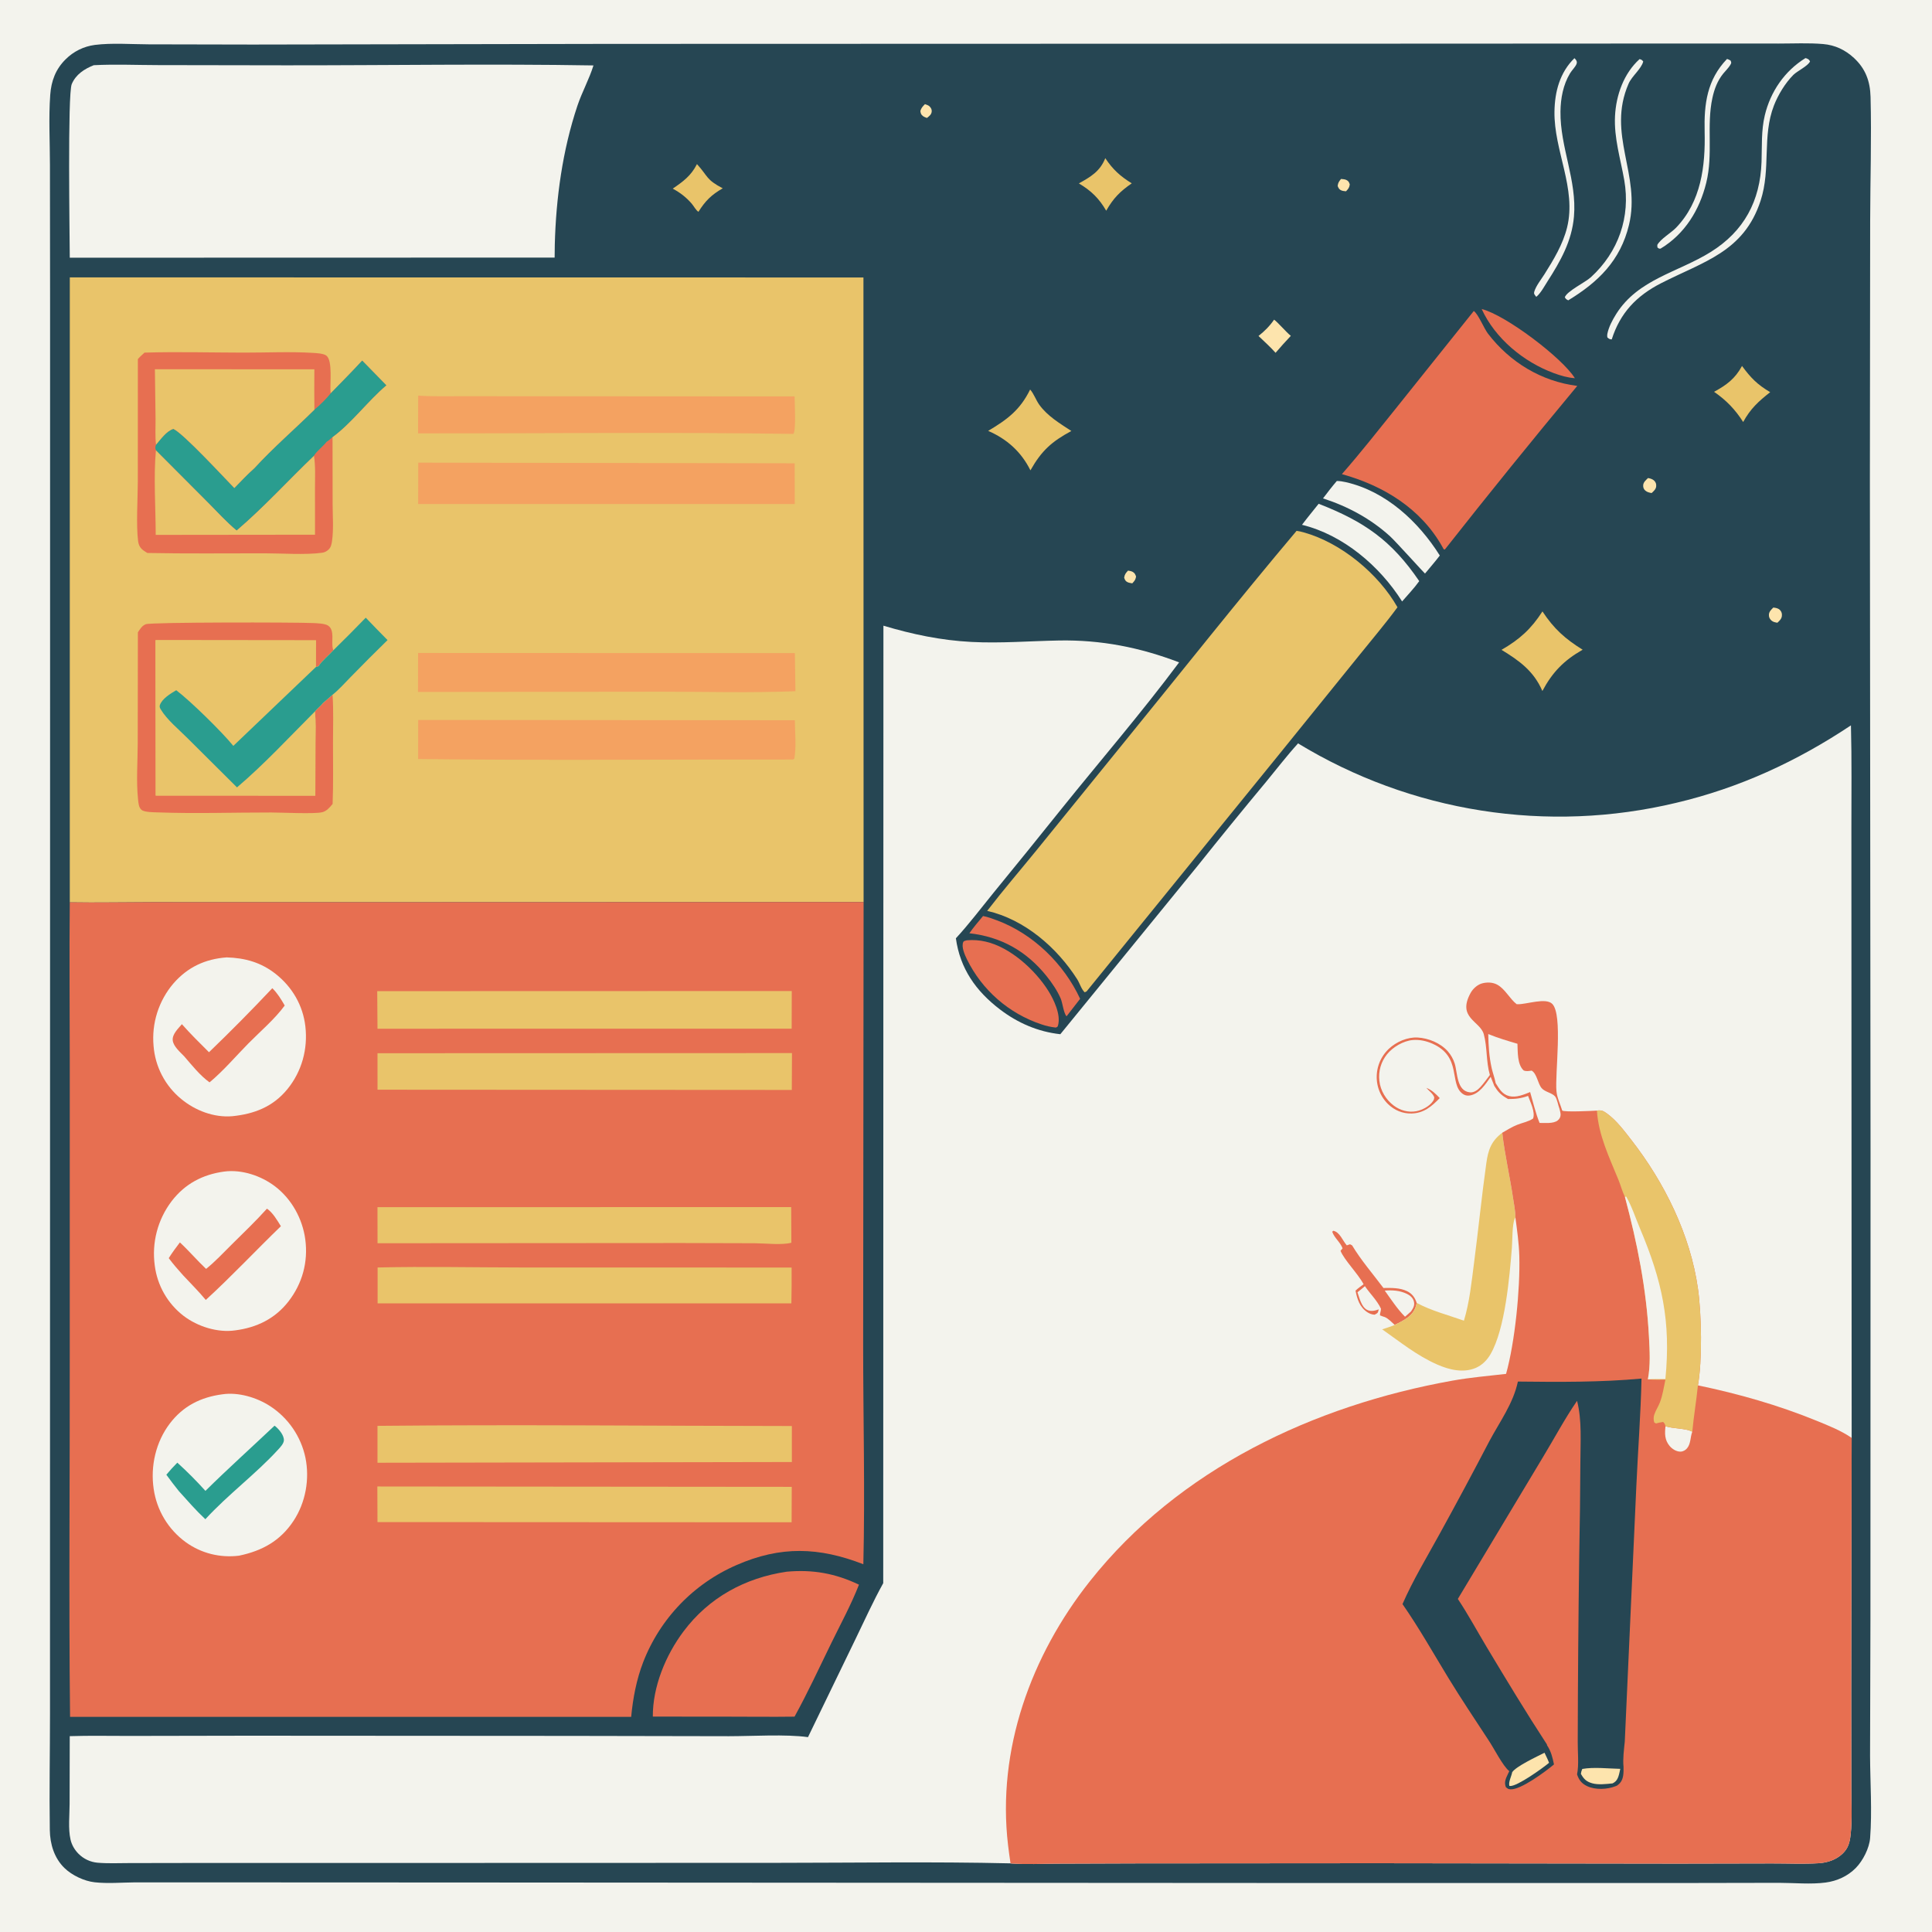 <?xml version="1.0" encoding="utf-8" ?>
<svg xmlns="http://www.w3.org/2000/svg" xmlns:xlink="http://www.w3.org/1999/xlink" width="1000" height="1000">
	<rect width="100%" height="100%" fill="#333333" stroke="none"/>
	<path fill="#F3F3ED" transform="scale(0.977 0.977)" d="M0 0L1024 0L1024 1024L0 1024L0 0Z"/>
	<path fill="#264653" transform="scale(0.977 0.977)" d="M323.048 23.252L758.655 23.128L898.532 23.054L942.211 23.077C950.006 23.085 958.118 22.667 965.885 23.333C972.191 23.873 977.574 26.43 982.19 30.704C988.34 36.398 990.768 43.062 990.986 51.307C991.566 73.224 990.813 95.309 990.784 117.245L990.637 255.051L990.984 610.93L990.927 858.672L990.727 930.247C990.798 944.544 991.851 959.532 990.757 973.745C990.343 979.132 986.925 985.793 983.175 989.611C978.882 993.98 973.211 996.535 967.189 997.338C959.349 998.383 950.454 997.502 942.493 997.493L890.324 997.588L694.25 997.588L242.644 997.311L107.398 997.253L71.391 997.252C64.448 997.313 57.036 997.966 50.159 997.203C44.621 996.588 38.154 993.538 34.153 989.643C28.707 984.341 26.503 976.948 26.391 969.529C26.079 949.014 26.481 928.433 26.488 907.91L26.496 775.477L26.535 374.683L26.532 160.793L26.459 87.429C26.456 75.174 25.724 62.427 26.616 50.227C27.154 42.86 29.477 36.641 34.781 31.41Q35.554 30.636 36.389 29.928Q37.224 29.22 38.113 28.582Q39.003 27.944 39.942 27.381Q40.881 26.819 41.862 26.334Q42.844 25.85 43.862 25.448Q44.88 25.046 45.928 24.728Q46.975 24.41 48.045 24.179Q49.115 23.948 50.2 23.805C59.381 22.652 69.449 23.459 78.719 23.489L133.877 23.603L323.048 23.252Z"/>
	<path fill="#FDE4AD" transform="scale(0.977 0.977)" d="M490.028 55.179C490.728 55.427 491.875 55.779 492.418 56.319C493.251 57.147 493.749 58.023 493.594 59.222C493.394 60.767 492.201 61.613 491.072 62.492C490.434 62.232 489.534 61.946 488.999 61.52C487.868 60.619 487.815 60.135 487.587 58.807C488.059 57.156 488.867 56.363 490.028 55.179Z"/>
	<path fill="#FDE4AD" transform="scale(0.977 0.977)" d="M597.61 302.295C598.364 302.424 599.301 302.559 599.99 302.92C601.16 303.532 601.484 304.307 601.879 305.487C601.48 307.358 601.104 307.665 599.863 309.045C599.099 308.91 598.213 308.798 597.498 308.491C596.256 307.958 595.965 307.226 595.56 306.032C595.817 304.282 596.432 303.58 597.61 302.295Z"/>
	<path fill="#FDE4AD" transform="scale(0.977 0.977)" d="M710.455 94.811C711.316 94.891 712.451 94.944 713.239 95.32C714.461 95.903 714.7 96.542 715.087 97.705C714.864 99.442 714.275 100.091 713.091 101.346C712.344 101.259 711.468 101.202 710.763 100.936C709.498 100.46 709.149 99.702 708.673 98.535C708.849 96.831 709.381 96.119 710.455 94.811Z"/>
	<path fill="#FDE4AD" transform="scale(0.977 0.977)" d="M873.099 253.257C874.291 253.476 875.479 253.789 876.384 254.666C877.26 255.515 877.524 256.523 877.412 257.712C877.271 259.222 876.033 260.232 875.008 261.204C873.874 261.02 872.641 260.731 871.73 259.975C870.801 259.203 870.462 258.229 870.537 257.046C870.639 255.435 872.024 254.302 873.099 253.257Z"/>
	<path fill="#FDE4AD" transform="scale(0.977 0.977)" d="M939.484 321.871C940.813 322.035 942.099 322.203 943.08 323.258C943.928 324.17 944.158 325.259 943.989 326.465C943.778 327.974 942.669 328.937 941.626 329.915C940.516 329.731 939.315 329.521 938.449 328.725C937.485 327.837 937.05 326.851 937.145 325.539C937.257 323.968 938.441 322.902 939.484 321.871Z"/>
	<path fill="#FDE4AD" transform="scale(0.977 0.977)" d="M674.984 169.357C676.731 170.46 681.288 175.883 683.857 177.926C681.097 180.871 678.389 183.835 675.778 186.914C672.956 183.765 669.798 180.908 666.737 177.994C669.977 175.405 672.632 172.786 674.984 169.357Z"/>
	<path fill="#E9C46A" transform="scale(0.977 0.977)" d="M369.236 86.937C375.207 93.467 373.928 95.099 382.897 99.768C376.912 103.193 373.699 106.384 370.024 112.204C368.687 111.445 367.516 109.095 366.446 107.876C363.416 104.424 360.425 102.122 356.409 99.933C361.926 96.169 366.168 93.057 369.236 86.937Z"/>
	<path fill="#E9C46A" transform="scale(0.977 0.977)" d="M585.556 83.796C589.572 89.828 593.442 93.307 599.584 97.133C593.366 101.435 589.816 105.018 586.049 111.633C582.257 105.107 578.054 101.011 571.562 97.166C577.8 93.701 582.816 90.77 585.556 83.796Z"/>
	<path fill="#F3F3ED" transform="scale(0.977 0.977)" d="M914.929 31.244C915.62 31.4 916.17 31.727 916.798 32.046C917.296 33.123 917.353 33.29 916.676 34.418C915.726 36.001 914.097 37.56 912.911 39.027C909.859 42.801 908.225 47.191 907.203 51.902C904.013 66.604 907.694 81.571 903.946 96.82C900.404 111.227 892.603 123.97 879.737 131.72C878.692 131.761 878.837 131.659 878.067 131.058L878.009 129.76C879.719 126.573 885.333 123.374 887.988 120.606C901.256 106.776 903.525 88.028 903.089 69.735C902.738 54.988 904.36 42.311 914.929 31.244Z"/>
	<path fill="#E9C46A" transform="scale(0.977 0.977)" d="M922.888 193.879C927.556 200.208 930.929 203.688 937.823 207.772C931.64 212.604 927.323 216.562 923.507 223.576C919.334 217.008 914.503 211.972 908.081 207.579C914.634 204.012 919.256 200.631 922.888 193.879Z"/>
	<path fill="#F3F3ED" transform="scale(0.977 0.977)" d="M834.106 30.819C834.323 31.047 834.568 31.252 834.757 31.504C835.407 32.373 835.608 33.076 835.141 34.085C834.406 35.677 832.724 37.277 831.776 38.85C828.126 44.907 826.805 52.077 826.713 59.069C826.464 78.036 835.521 95.507 833.857 114.731C832.732 127.736 826.737 138.325 819.831 149.089C818.105 151.78 816.326 155.225 813.897 157.265C813.096 156.174 812.44 155.818 812.867 154.414C813.787 151.386 816.539 147.964 818.223 145.292C823.076 137.594 827.992 129.462 830.206 120.542C835.335 99.881 823.217 79.875 823.53 59.113C823.69 48.529 826.39 38.391 834.106 30.819Z"/>
	<path fill="#F3F3ED" transform="scale(0.977 0.977)" d="M868.625 31.303C869.735 31.66 869.852 31.674 870.558 32.588C869.498 36.581 864.578 40.254 862.8 44.328C851.087 71.159 869.457 92.506 863.001 119.2C858.456 137.989 846.836 149.356 830.831 159.113C829.789 158.561 829.597 158.495 829.017 157.486C830.089 154.271 839.876 149.564 842.806 146.886C857.424 133.532 863.929 114.949 860.502 95.43C858.522 84.154 855.023 73.081 855.605 61.509C856.164 50.402 860.238 38.887 868.625 31.303Z"/>
	<path fill="#E76F51" transform="scale(0.977 0.977)" d="M784.967 163.712C797.689 166.913 827.653 189.59 834.341 200.364C830.507 200.087 826.775 199.006 823.183 197.677C807.206 191.764 792.116 179.357 784.967 163.712Z"/>
	<path fill="#F3F3ED" transform="scale(0.977 0.977)" d="M956.485 30.787C956.63 30.819 956.781 30.829 956.921 30.881C958.075 31.311 958.353 31.498 958.925 32.519C957.922 34.939 952.187 37.583 950.088 39.678C945.812 43.946 941.995 50.253 939.812 55.875C933.441 72.279 938.288 89.387 932.724 106.372C923.851 133.463 902.598 138.497 879.976 150.063C866.953 156.722 858.302 165.834 853.872 179.808C852.624 179.721 852.541 179.566 851.559 178.76C851.477 178.179 851.398 177.693 851.504 177.107C852.185 173.36 854.255 169.499 856.266 166.305C867.874 147.871 888.969 144.32 906.318 133.496C923.992 122.468 932.525 106.493 933.235 85.747C933.519 77.444 933.01 69.282 934.961 61.117C937.966 48.546 945.437 37.607 956.485 30.787Z"/>
	<path fill="#E76F51" transform="scale(0.977 0.977)" d="M520.809 485.293C523.318 485.775 525.816 486.708 528.206 487.598C547.395 494.749 563.668 510.676 572.235 529.155L565.049 538.404C563.5 536.88 562.945 531.349 561.938 529.01C560.129 524.807 557.301 520.662 554.441 517.105C543.807 503.877 530.315 496.292 513.541 494.424C515.804 491.24 518.292 488.277 520.809 485.293Z"/>
	<path fill="#E9C46A" transform="scale(0.977 0.977)" d="M817.168 323.918C823.199 333.072 829.174 338.46 838.465 344.205C828.557 349.863 822.48 356.048 817.127 366.085C812.588 355.563 804.995 350.073 795.475 344.275C805.045 338.755 811.17 333.23 817.168 323.918Z"/>
	<path fill="#E9C46A" transform="scale(0.977 0.977)" d="M545.742 206.364C547.671 208.503 548.826 211.94 550.542 214.345C554.873 220.411 561.472 224.313 567.586 228.331C557.116 233.981 551.791 238.779 545.904 249.185C541.066 239.385 533.46 232.585 523.513 228.271C533.717 222.208 540.465 217.145 545.742 206.364Z"/>
	<path fill="#F3F3ED" transform="scale(0.977 0.977)" d="M708.235 254.808C709.878 254.843 711.369 255.066 712.965 255.429C734.215 260.255 751.51 276.355 762.785 294.314C760.286 297.577 757.559 300.699 754.94 303.868C754.739 303.833 739.345 286.78 736.499 284.184C726.259 274.845 714.046 268.275 700.916 264.04C703.287 260.895 705.671 257.798 708.235 254.808Z"/>
	<path fill="#F3F3ED" transform="scale(0.977 0.977)" d="M698.603 266.89C722.736 276.302 737.191 286.282 751.89 307.872C749.206 311.637 745.828 315.119 742.813 318.636C730.986 299.892 711.607 283.365 689.776 278.035C692.619 274.254 695.662 270.596 698.603 266.89Z"/>
	<path fill="#E76F51" transform="scale(0.977 0.977)" d="M512.209 498.151Q514.693 497.934 517.181 498.107Q519.669 498.281 522.099 498.841C535.16 501.748 548.359 513.788 555.351 524.873C558.319 529.58 562.103 537.568 560.537 543.197C560.273 544.144 560.17 543.971 559.376 544.394Q555.439 543.968 551.697 542.675Q550.104 542.145 548.539 541.536Q546.974 540.928 545.442 540.242Q543.909 539.557 542.412 538.797Q540.915 538.036 539.458 537.203Q538 536.369 536.586 535.464Q535.171 534.559 533.804 533.586Q532.436 532.612 531.118 531.572Q529.8 530.531 528.535 529.427Q527.27 528.323 526.062 527.157Q524.853 525.992 523.704 524.768Q522.555 523.544 521.467 522.265Q520.38 520.985 519.357 519.653Q518.335 518.322 517.38 516.941Q516.424 515.56 515.538 514.134Q514.653 512.708 513.838 511.239Q513.024 509.771 512.284 508.264C511.16 505.94 509.171 501.644 510.329 499.054C510.611 498.422 511.594 498.352 512.209 498.151Z"/>
	<path fill="#E76F51" transform="scale(0.977 0.977)" d="M416.782 832.661C430.597 831.412 442.548 833.546 455.066 839.531C450.961 850.05 445.417 860.25 440.453 870.397C434.074 883.434 427.94 896.746 420.936 909.453C409.05 909.62 397.139 909.458 385.25 909.456L345.853 909.425C345.773 893.528 352.684 876.89 362.102 864.308C375.552 846.34 394.774 835.89 416.782 832.661Z"/>
	<path fill="#E76F51" transform="scale(0.977 0.977)" d="M780.792 164.765C783.202 166.455 786.156 173.952 788.321 176.778C799.939 191.942 816.623 202.056 835.609 204.441Q799.944 247.321 765.441 291.141L764.812 290.949Q764.487 290.314 764.138 289.692C752.693 269.313 732.811 257.256 710.914 251.185C720.744 239.979 730.006 228.185 739.351 216.575L780.792 164.765Z"/>
	<path fill="#E9C46A" transform="scale(0.977 0.977)" d="M686.907 281.23C688.183 281.389 689.443 281.699 690.682 282.043C710.456 287.532 730.292 303.956 740.356 321.709C733.952 330.455 726.815 338.794 720.027 347.258L677.126 400.301L575.654 525.24L574.645 525.716C572.835 523.984 572.035 520.927 570.673 518.788C559.943 501.946 542.757 487.073 522.989 482.564C531.383 471.663 540.384 461.196 549.07 450.524L596.059 392.612C626.285 355.476 656.045 317.834 686.907 281.23Z"/>
	<path fill="#F3F3ED" transform="scale(0.977 0.977)" d="M49.687 34.541C60.928 33.958 72.478 34.473 83.748 34.489L151.846 34.6C206.004 34.634 260.267 33.751 314.411 34.661C312.143 41.962 308.325 48.787 305.888 56.072C298.026 79.569 294.549 104.922 293.92 129.625L293.836 136.467L36.966 136.531C36.914 125.309 35.762 49.855 38.008 44.558C40.195 39.398 44.703 36.521 49.687 34.541Z"/>
	<path fill="#E9C46A" transform="scale(0.977 0.977)" d="M36.978 146.953L457.436 147.002L457.516 477.896L167.934 477.988L80.536 477.964C66.03 477.973 51.471 478.295 36.97 478.045L36.978 146.953Z"/>
	<path fill="#E76F51" transform="scale(0.977 0.977)" d="M73.05 334.987C74.19 333.287 75.257 331.444 77.274 330.695C80.268 329.583 155.859 329.638 165.644 330.073C167.808 330.169 172.002 330.266 173.8 331.426C177.53 333.831 175.351 340.231 176.359 343.769C176.431 344.021 176.513 344.269 176.59 344.52C174.163 347.237 170.698 349.902 168.789 352.908L167.314 353.416L167.394 339.242L82.386 339.148L82.491 421.48L167.051 421.502L167.12 393.476C167.128 388.02 167.427 382.352 166.818 376.935C168.105 375.336 169.821 374.17 171.079 372.473L176.18 368.07C176.748 376.486 176.416 385.08 176.414 393.517C176.412 404.301 176.632 415.142 176.217 425.917C174.652 427.754 173.084 429.755 170.629 430.321C166.379 431.301 149.517 430.451 143.703 430.441C123.773 430.409 103.628 431.12 83.728 430.394C81.647 430.318 76.537 430.374 75.005 429.074C73.456 427.762 73.353 425.493 73.152 423.622C72.114 413.984 72.948 403.559 72.963 393.842L73.05 334.987Z"/>
	<path fill="#F4A261" transform="scale(0.977 0.977)" d="M221.562 209.594C229.558 210.121 237.68 209.881 245.69 209.889L286.637 209.935L420.963 210.017C420.978 213.496 421.844 227.616 420.344 229.884C354.09 228.863 287.74 229.676 221.473 229.59L221.562 209.594Z"/>
	<path fill="#F4A261" transform="scale(0.977 0.977)" d="M221.484 345.94L421.107 346.013L421.405 366.197C397.965 367.138 374.213 366.464 350.739 366.459L221.449 366.603L221.484 345.94Z"/>
	<path fill="#F4A261" transform="scale(0.977 0.977)" d="M221.554 381.427L421.092 381.577C421.157 388.011 421.971 395.725 420.802 401.995L420.008 402.386C353.863 402.285 287.663 402.937 221.527 402.122L221.554 381.427Z"/>
	<path fill="#F4A261" transform="scale(0.977 0.977)" d="M221.591 245.104L421.01 245.453L421.052 267.024L221.534 267.009L221.591 245.104Z"/>
	<path fill="#E9C46A" transform="scale(0.977 0.977)" d="M193.774 327.242C197.611 331.2 201.4 335.233 205.318 339.111Q195.499 348.702 185.919 358.531C182.811 361.67 179.628 365.331 176.18 368.07L171.079 372.473C169.821 374.17 168.105 375.336 166.818 376.935C167.427 382.352 167.128 388.02 167.12 393.476L167.051 421.502L82.491 421.48L82.386 339.148L167.394 339.242L167.314 353.416L168.789 352.908C170.698 349.902 174.163 347.237 176.59 344.52Q185.303 336.001 193.774 327.242Z"/>
	<path fill="#2A9D8F" transform="scale(0.977 0.977)" d="M193.774 327.242C197.611 331.2 201.4 335.233 205.318 339.111Q195.499 348.702 185.919 358.531C182.811 361.67 179.628 365.331 176.18 368.07L171.079 372.473C169.821 374.17 168.105 375.336 166.818 376.935C153.375 390.411 140.049 404.827 125.555 417.147L99.365 391.095C94.831 386.552 88.462 381.338 85.189 375.857C84.769 375.152 84.411 374.456 84.675 373.633C85.782 370.187 90.362 367.429 93.364 365.67C100.837 371.303 117.701 387.849 123.614 395.157L167.314 353.416L168.789 352.908C170.698 349.902 174.163 347.237 176.59 344.52Q185.303 336.001 193.774 327.242Z"/>
	<path fill="#E76F51" transform="scale(0.977 0.977)" d="M76.569 186.81C93.968 186.297 111.503 186.783 128.914 186.817C141.077 186.841 153.585 186.212 165.702 186.951C167.652 187.07 171.36 187.236 172.883 188.378C176.382 191.004 174.691 203.624 175.132 207.801L175.198 208.383C180.784 202.635 186.467 196.952 191.882 191.043L204.66 204.126C194.889 212.413 186.25 224.16 176.173 231.541L176.222 267.101C176.239 273.431 176.794 280.342 175.906 286.617C175.67 288.284 175.348 289.953 174.074 291.154C173.117 292.055 172.012 292.644 170.705 292.828C162.041 294.049 149.102 293.134 140.007 293.131C119.368 293.125 98.689 293.359 78.054 292.959C77.029 292.31 75.906 291.656 75.038 290.801C73.897 289.676 73.372 288.286 73.171 286.722C72.063 278.111 72.994 264.241 73.016 254.924L73.039 190.241C74.116 189 75.361 187.921 76.569 186.81Z"/>
	<path fill="#E9C46A" transform="scale(0.977 0.977)" d="M82.61 238.51L110.376 266.371C115.304 271.311 119.991 276.541 125.372 281.001C139.783 268.703 152.646 254.504 166.337 241.412C167.198 246.961 166.877 252.803 166.872 258.408L166.888 283.28L82.496 283.372C82.465 269.426 81.305 252.109 82.61 238.51Z"/>
	<path fill="#2A9D8F" transform="scale(0.977 0.977)" d="M175.198 208.383C180.784 202.635 186.467 196.952 191.882 191.043L204.66 204.126C194.889 212.413 186.25 224.16 176.173 231.541C175.246 232.303 174.068 233.523 173.03 234.065C171.068 236.596 167.946 238.799 166.337 241.412C152.646 254.504 139.783 268.703 125.372 281.001C119.991 276.541 115.304 271.311 110.376 266.371L82.61 238.51C82.114 237.124 82.23 237.005 82.659 235.574C85.155 232.725 88.153 228.327 91.865 227.21C97.132 229.597 118.462 252.706 124.141 258.545C127.631 254.947 131.071 251.288 134.822 247.958C144.718 237.161 156.109 227.343 166.564 217.036C169.565 214.548 172.757 211.414 175.198 208.383Z"/>
	<path fill="#E9C46A" transform="scale(0.977 0.977)" d="M82.062 195.609L166.546 195.66Q166.447 206.348 166.564 217.036C156.109 227.343 144.718 237.161 134.822 247.958C131.071 251.288 127.631 254.947 124.141 258.545C118.462 252.706 97.132 229.597 91.865 227.21C88.153 228.327 85.155 232.725 82.659 235.574C82.109 231.12 82.453 226.308 82.409 221.804L82.062 195.609Z"/>
	<path fill="#E76F51" transform="scale(0.977 0.977)" d="M457.516 477.896L457.288 711.944C457.277 750.816 458.317 789.858 457.385 828.706C433.878 819.587 413.572 818.907 390.13 829.172Q389.082 829.627 388.046 830.108Q387.01 830.588 385.986 831.095Q384.962 831.601 383.951 832.132Q382.94 832.663 381.943 833.219Q380.945 833.776 379.961 834.356Q378.978 834.937 378.009 835.542Q377.04 836.146 376.086 836.775Q375.133 837.403 374.195 838.055Q373.257 838.707 372.335 839.382Q371.414 840.057 370.509 840.754Q369.605 841.451 368.718 842.171Q367.831 842.89 366.962 843.632Q366.093 844.373 365.242 845.135Q364.392 845.898 363.561 846.681Q362.729 847.464 361.917 848.268Q361.106 849.071 360.314 849.895Q359.523 850.718 358.751 851.56Q357.98 852.403 357.23 853.265Q356.48 854.126 355.752 855.006Q355.023 855.885 354.317 856.783Q353.61 857.68 352.926 858.595Q352.242 859.51 351.581 860.441Q350.92 861.372 350.281 862.319Q349.643 863.266 349.029 864.229Q348.414 865.192 347.824 866.17Q347.233 867.147 346.667 868.139Q346.101 869.131 345.559 870.137Q345.018 871.142 344.501 872.161Q343.984 873.18 343.493 874.211Q343.002 875.242 342.536 876.285Q342.071 877.328 341.631 878.382Q341.192 879.436 340.778 880.501C337.209 889.712 335.298 899.746 334.391 909.563L37.116 909.55C36.392 845.658 37.058 781.71 36.955 717.811L36.96 561.665C36.969 533.8 36.667 505.905 36.97 478.045C51.471 478.295 66.03 477.973 80.536 477.964L167.934 477.988L457.516 477.896Z"/>
	<path fill="#E9C46A" transform="scale(0.977 0.977)" d="M200.055 671.49C225.311 670.904 250.707 671.465 275.978 671.489L419.38 671.518Q419.462 681.007 419.255 690.494L200.053 690.499L200.055 671.49Z"/>
	<path fill="#E9C46A" transform="scale(0.977 0.977)" d="M199.914 787.511L419.459 787.708L419.381 806.481L199.984 806.373L199.914 787.511Z"/>
	<path fill="#E9C46A" transform="scale(0.977 0.977)" d="M199.981 639.533L419.161 639.513L419.25 658.375C414.186 659.731 405.302 658.673 399.831 658.647L361.063 658.54L200.015 658.647L199.981 639.533Z"/>
	<path fill="#E9C46A" transform="scale(0.977 0.977)" d="M199.981 755.394C273.127 754.662 346.359 755.423 419.513 755.482L419.517 774.557L199.992 774.937L199.981 755.394Z"/>
	<path fill="#E9C46A" transform="scale(0.977 0.977)" d="M199.994 557.979L419.577 557.904L419.486 577.435L200.002 577.309L199.994 557.979Z"/>
	<path fill="#E9C46A" transform="scale(0.977 0.977)" d="M199.848 525.091L419.465 525.027L419.413 544.99L199.994 545.004Q199.87 535.048 199.848 525.091Z"/>
	<path fill="#F3F3ED" transform="scale(0.977 0.977)" d="M118.774 620.673C128.124 619.451 138.352 622.9 145.745 628.539C154.552 635.256 160.282 645.723 161.738 656.658C163.322 668.566 160.176 680.048 152.794 689.523C145.671 698.665 135.972 703.345 124.625 704.808C115.299 706.16 104.741 702.795 97.33 697.183Q96.545 696.582 95.79 695.942Q95.036 695.303 94.314 694.627Q93.593 693.951 92.905 693.24Q92.218 692.529 91.567 691.785Q90.915 691.041 90.302 690.266Q89.688 689.49 89.114 688.686Q88.539 687.881 88.005 687.049Q87.471 686.216 86.979 685.359Q86.487 684.501 86.037 683.62Q85.588 682.739 85.183 681.837Q84.778 680.935 84.419 680.014Q84.059 679.093 83.745 678.155Q83.431 677.217 83.165 676.265Q82.897 675.313 82.678 674.349Q82.459 673.385 82.287 672.411Q82.115 671.437 81.992 670.456Q81.838 669.339 81.739 668.216Q81.639 667.092 81.595 665.966Q81.551 664.839 81.562 663.711Q81.573 662.584 81.64 661.458Q81.706 660.332 81.828 659.211Q81.949 658.09 82.126 656.976Q82.302 655.862 82.533 654.759Q82.764 653.655 83.049 652.564Q83.334 651.473 83.672 650.397Q84.01 649.321 84.4 648.263Q84.791 647.205 85.233 646.168Q85.674 645.13 86.167 644.116Q86.659 643.101 87.2 642.112Q87.742 641.123 88.331 640.161Q88.92 639.2 89.556 638.268Q90.192 637.337 90.872 636.438C97.951 627.173 107.353 622.226 118.774 620.673Z"/>
	<path fill="#E76F51" transform="scale(0.977 0.977)" d="M141.427 640.334C144.522 642.392 146.877 646.53 148.812 649.629C135.464 662.523 122.707 676.172 109.022 688.692C105.287 684.16 100.974 679.916 96.975 675.603C94.333 672.656 91.758 669.726 89.397 666.546C91.202 663.636 93.238 660.937 95.304 658.209C100.123 662.679 104.389 667.72 109.183 672.236C114.017 668.366 118.403 663.622 122.809 659.264C129.092 653.048 135.515 646.908 141.427 640.334Z"/>
	<path fill="#F3F3ED" transform="scale(0.977 0.977)" d="M120.084 507.21C129.814 507.485 138.374 509.885 146.103 516.014C154.85 522.949 160.501 532.65 161.781 543.769C163.159 555.734 159.907 567.631 152.277 576.995C144.698 586.295 134.802 590.148 123.121 591.343C113.403 592.185 103.46 588.382 96.036 582.25Q95.246 581.604 94.49 580.92Q93.734 580.235 93.014 579.513Q92.293 578.791 91.61 578.034Q90.927 577.276 90.284 576.485Q89.64 575.694 89.037 574.872Q88.434 574.049 87.873 573.197Q87.313 572.345 86.796 571.466Q86.279 570.586 85.808 569.682Q85.336 568.778 84.911 567.851Q84.486 566.924 84.108 565.977Q83.73 565.029 83.4 564.064Q83.071 563.099 82.791 562.118Q82.51 561.138 82.28 560.144Q82.05 559.15 81.87 558.146Q81.69 557.143 81.562 556.131Q81.433 555.119 81.356 554.102Q81.255 552.994 81.209 551.882Q81.163 550.77 81.173 549.657Q81.183 548.544 81.248 547.433Q81.313 546.322 81.433 545.216Q81.553 544.109 81.729 543.01Q81.904 541.911 82.133 540.823Q82.363 539.734 82.647 538.657Q82.93 537.581 83.267 536.521Q83.604 535.46 83.993 534.417Q84.382 533.375 84.822 532.353Q85.263 531.331 85.754 530.332Q86.244 529.333 86.784 528.36Q87.324 527.387 87.912 526.442Q88.499 525.497 89.133 524.582Q89.767 523.667 90.446 522.785Q91.125 521.903 91.846 521.056C99.398 512.366 108.723 508.038 120.084 507.21Z"/>
	<path fill="#E76F51" transform="scale(0.977 0.977)" d="M144.27 523.533C146.966 526.153 148.979 529.467 150.841 532.705C145.542 539.953 137.786 546.5 131.447 552.942C124.774 559.724 118.31 567.364 111.013 573.414C105.826 569.66 101.778 564.442 97.598 559.642C95.499 557.417 91.884 554.412 91.517 551.214C91.138 547.919 94.414 544.915 96.365 542.597C100.925 547.767 105.839 552.587 110.719 557.452Q127.913 540.907 144.27 523.533Z"/>
	<path fill="#F3F3ED" transform="scale(0.977 0.977)" d="M117.826 738.68C126.278 737.433 135.988 740.343 143.049 744.912Q143.94 745.49 144.802 746.111Q145.664 746.733 146.494 747.395Q147.324 748.058 148.121 748.761Q148.917 749.464 149.678 750.205Q150.439 750.946 151.163 751.724Q151.887 752.501 152.571 753.314Q153.256 754.126 153.9 754.971Q154.544 755.816 155.145 756.692Q155.747 757.567 156.305 758.471Q156.863 759.375 157.375 760.306Q157.888 761.236 158.354 762.191Q158.821 763.145 159.24 764.121Q159.659 765.098 160.029 766.093Q160.399 767.089 160.72 768.102Q161.041 769.114 161.312 770.141Q161.583 771.169 161.803 772.208C164.141 783.572 161.918 796.005 155.518 805.713C148.506 816.349 138.823 821.653 126.584 824.184C116.534 825.393 106.644 822.952 98.412 817.025Q97.556 816.403 96.733 815.739Q95.909 815.075 95.12 814.371Q94.33 813.667 93.577 812.924Q92.824 812.181 92.109 811.402Q91.393 810.622 90.718 809.808Q90.043 808.993 89.409 808.146Q88.776 807.299 88.185 806.421Q87.595 805.543 87.049 804.637Q86.503 803.731 86.004 802.798Q85.504 801.866 85.051 800.909Q84.599 799.953 84.195 798.975Q83.791 797.998 83.436 797.001Q83.082 796.004 82.777 794.991Q82.473 793.978 82.22 792.951Q81.966 791.923 81.765 790.885Q81.564 789.846 81.414 788.799C79.625 776.755 82.542 763.965 89.925 754.216C96.998 744.876 106.371 740.191 117.826 738.68Z"/>
	<path fill="#2A9D8F" transform="scale(0.977 0.977)" d="M145.416 755.331C145.563 755.422 145.721 755.496 145.856 755.604C147.756 757.136 150.664 760.57 150.386 763.23C150.21 764.92 148.469 766.745 147.39 767.928C135.585 780.864 120.897 791.676 108.795 804.858C103.81 800.202 99.254 794.97 94.7 789.897Q91.307 785.671 88.129 781.281C89.972 779.039 91.908 776.962 93.94 774.892Q101.773 781.981 108.834 789.839C120.725 778.099 133.267 766.828 145.416 755.331Z"/>
	<path fill="#F3F3ED" transform="scale(0.977 0.977)" d="M468.02 331.475C483.481 336.09 498.537 339.253 514.706 340.091C530.127 340.89 545.538 339.607 560.956 339.324C583.271 338.914 603.9 342.967 624.68 350.911C604.907 377.446 583.097 402.732 562.348 428.525Q544.397 450.953 526.192 473.175C519.686 481.173 513.405 489.522 506.412 497.097C508.615 513.113 517.002 525.062 529.764 534.78C539.188 541.958 549.928 546.627 561.747 547.908L634.608 458.556Q652.464 436.179 670.78 414.177C676.389 407.389 681.767 400.348 687.693 393.836Q690.469 395.526 693.286 397.147Q696.102 398.769 698.958 400.321Q701.813 401.874 704.706 403.356Q707.598 404.838 710.526 406.249Q713.454 407.66 716.415 408.999Q719.377 410.338 722.37 411.605Q725.363 412.871 728.386 414.064Q731.41 415.257 734.461 416.375Q737.512 417.494 740.59 418.538Q743.668 419.582 746.771 420.55Q749.873 421.518 752.998 422.411Q756.124 423.303 759.27 424.119Q762.416 424.934 765.581 425.673Q768.746 426.411 771.928 427.073Q775.11 427.734 778.307 428.317Q781.505 428.9 784.715 429.405Q787.926 429.91 791.148 430.336Q794.37 430.762 797.602 431.11Q800.833 431.457 804.072 431.726Q807.311 431.994 810.555 432.184Q813.8 432.373 817.048 432.483Q820.296 432.593 823.546 432.623Q826.796 432.654 830.046 432.605Q833.296 432.556 836.543 432.428Q839.791 432.3 843.034 432.093Q846.278 431.885 849.515 431.599Q852.753 431.312 855.982 430.947Q859.212 430.581 862.431 430.137Q865.651 429.693 868.858 429.17Q872.066 428.647 875.26 428.046Q878.454 427.445 881.633 426.766Q884.811 426.087 887.972 425.331C921.528 417.43 951.979 403.356 980.599 384.284C981.066 402.474 980.833 420.703 980.838 438.9L980.87 528.377L980.982 761.763L980.754 897.409L980.816 946.887C980.794 955.097 981.356 963.864 980.435 972.007C979.976 976.067 979.195 979.155 976.138 982.068C972.779 985.267 968.201 986.813 963.633 987.102C955.477 987.618 947.013 987.199 938.824 987.219L888.823 987.319L728.484 987.103L602.267 987.196L559.701 987.341C551.887 987.376 543.785 987.835 535.995 987.254C535.782 987.238 535.571 987.201 535.359 987.175C494.089 986.213 452.665 986.896 411.372 986.907L188.429 986.974L96.635 986.981L68.225 987.028C62.719 987.04 57.039 987.308 51.554 986.823Q50.859 986.756 50.173 986.629Q49.487 986.502 48.815 986.317Q48.142 986.133 47.487 985.891Q46.833 985.649 46.202 985.352Q45.571 985.055 44.967 984.705Q44.364 984.355 43.792 983.954Q43.221 983.554 42.686 983.106Q42.151 982.658 41.657 982.166C39.556 980.062 38.022 977.469 37.358 974.562C36.048 968.831 36.865 961.579 36.875 955.648L36.95 919.786C47.515 919.433 58.165 919.698 68.741 919.666L131.688 919.55L302.246 919.654L386.141 919.81C398.47 919.814 416.311 918.661 428.061 920.309L453.099 868.626C457.958 858.649 462.525 848.43 467.922 838.735L468.02 331.475Z"/>
	<path fill="#E76F51" transform="scale(0.977 0.977)" d="M722.411 680.375C719.445 674.773 712.138 667.528 710.184 662.649L711.279 661.359C710.106 658.116 706.935 655.87 705.795 652.582L706.316 652.04C709.832 652.668 711.268 657.299 713.513 659.767L715.225 659.19L716.313 659.763C721.115 667.743 727.343 674.916 732.924 682.352C737.044 682.302 741.584 682.176 745.38 684.013C748.147 685.352 749.606 687.391 750.535 690.258C750.021 693.577 748.453 695.981 745.776 698.008C743.652 699.615 741.27 700.754 738.886 701.912C737.403 700.584 735.471 698.48 733.602 697.748C733.19 697.586 732.752 697.499 732.339 697.34L731.854 697.15L731.092 696.861C731.004 695.56 731.663 694.828 731.605 693.3C729.51 688.854 725.848 685.436 723.111 681.391C721.806 682.482 720.513 683.594 719.157 684.622C720.185 687.552 721.25 692.369 724.231 693.926C726.19 694.95 728.461 694.412 730.425 693.694C730.405 693.795 730.391 693.897 730.365 693.996C729.906 695.754 729.84 695.629 728.263 696.512C726.882 696.427 725.661 696.013 724.487 695.256C720.351 692.587 719.019 688.273 718.134 683.757C719.427 682.497 720.965 681.455 722.411 680.375Z"/>
	<path fill="#F3F3ED" transform="scale(0.977 0.977)" d="M733.615 683.738C737.722 683.413 741.663 683.664 745.431 685.505C747.106 686.324 748.627 687.655 749.07 689.54C749.583 691.718 748.644 693.108 747.488 694.824L744.36 697.581C740.273 693.529 736.989 688.393 733.615 683.738Z"/>
	<path fill="#E9C46A" transform="scale(0.977 0.977)" d="M775.565 699.666C778.569 689.771 779.62 679.058 780.952 668.826C783.231 651.314 784.98 633.674 787.435 616.199C788.419 609.193 789.999 604.563 795.869 600.1C797.144 611.594 799.836 622.857 801.526 634.288C802.03 637.698 802.85 641.488 802.829 644.918C802.72 645.141 802.605 645.361 802.502 645.587C801.067 648.741 801.284 657.128 800.979 660.932C799.738 676.404 797.412 704.093 789.652 717.425C787.8 720.607 785.181 723.281 781.753 724.726C775.144 727.51 767.725 725.684 761.444 722.921C750.595 718.148 741.842 710.979 732.251 704.261C734.424 703.506 736.809 702.876 738.886 701.912C741.27 700.754 743.652 699.615 745.776 698.008C748.453 695.981 750.021 693.577 750.535 690.258C758.378 694.466 767.205 696.697 775.565 699.666Z"/>
	<path fill="#E76F51" transform="scale(0.977 0.977)" d="M789.308 569.518C787.252 562.353 787.984 554.924 786.097 547.942C784.188 540.88 771.772 539.31 779.127 526.003C780.329 523.826 782.646 521.709 785.066 521.015C787.737 520.25 790.916 520.336 793.36 521.743C797.521 524.14 799.722 529.016 803.486 531.99C803.704 531.999 803.923 532.011 804.142 532.016C808.77 532.115 818.953 528.383 822.373 531.856C828.089 537.662 823.699 568.879 824.594 578.164C824.935 581.701 826.639 584.994 827.65 588.376C829.191 589.245 843.242 588.549 846.021 588.381C848.382 588.003 849.474 588.569 851.373 589.95C856.412 593.617 860.454 599.053 864.259 603.944C881.89 626.606 895.537 654.194 899.561 682.823C901.464 696.361 901.922 720.74 899.528 733.931C921.205 738.472 941.926 744.345 962.438 752.707C968.714 755.265 975.386 757.915 980.982 761.763L980.754 897.409L980.816 946.887C980.794 955.097 981.356 963.864 980.435 972.007C979.976 976.067 979.195 979.155 976.138 982.068C972.779 985.267 968.201 986.813 963.633 987.102C955.477 987.618 947.013 987.199 938.824 987.219L888.823 987.319L728.484 987.103L602.267 987.196L559.701 987.341C551.887 987.376 543.785 987.835 535.995 987.254C535.782 987.238 535.571 987.201 535.359 987.175Q534.629 982.37 534.052 977.545C528.079 926.942 546.228 877.038 577.439 837.662C624.572 778.196 696.011 744.61 769.465 731.444C778.83 729.766 788.439 728.945 797.891 727.859C802.588 711.125 805.409 682.85 804.906 665.408C804.707 658.532 803.729 651.729 802.829 644.918C802.85 641.488 802.03 637.698 801.526 634.288C799.836 622.857 797.144 611.594 795.869 600.1C798.396 598.653 801.034 597.008 803.735 595.926C806.558 594.796 809.642 594.293 812.191 592.591C813.464 589.214 810.761 583.962 809.543 580.587C805.838 581.941 802.833 582.274 798.938 582.245L798.214 581.818C795.065 579.986 793.553 578.396 791.651 575.288L789.756 570.477C787.002 574.342 783.744 579.635 778.567 580.385C777.178 580.586 775.985 580.291 774.851 579.456C767.615 574.132 774.638 559.869 758.855 552.906C755.647 551.491 752.02 550.684 748.497 550.985C743.495 551.413 737.926 554.681 734.807 558.554Q734.22 559.284 733.707 560.069Q733.195 560.853 732.763 561.685Q732.33 562.516 731.982 563.386Q731.634 564.256 731.374 565.156Q731.114 566.057 730.944 566.978Q730.773 567.9 730.695 568.833Q730.617 569.767 730.631 570.704Q730.646 571.641 730.753 572.572C731.334 577.796 734.243 582.629 738.443 585.762C741.832 588.29 746.118 589.494 750.311 588.706C753.45 588.116 757.385 586.064 759.187 583.333C759.688 582.573 759.798 582.172 759.834 581.289C759.068 579.307 757.036 577.925 755.654 576.337C758.647 577.505 760.572 579.461 762.748 581.75C758.446 586.175 754.38 589.729 747.84 589.911C743.06 590.043 738.652 588.169 735.265 584.831Q734.916 584.484 734.584 584.119Q734.252 583.755 733.939 583.375Q733.626 582.995 733.331 582.6Q733.037 582.205 732.762 581.796Q732.487 581.388 732.233 580.966Q731.979 580.544 731.745 580.11Q731.512 579.676 731.3 579.231Q731.088 578.787 730.898 578.332Q730.709 577.877 730.541 577.414Q730.374 576.951 730.23 576.48Q730.086 576.009 729.964 575.531Q729.843 575.054 729.746 574.571Q729.648 574.088 729.575 573.601Q729.501 573.114 729.451 572.624Q729.402 572.134 729.376 571.642Q729.35 571.15 729.349 570.657Q729.347 570.132 729.372 569.608Q729.396 569.084 729.448 568.561Q729.499 568.039 729.577 567.52Q729.655 567.001 729.76 566.486Q729.864 565.972 729.995 565.464Q730.126 564.955 730.282 564.454Q730.439 563.953 730.62 563.461Q730.802 562.969 731.009 562.486Q731.216 562.004 731.447 561.532Q731.678 561.061 731.933 560.602Q732.188 560.144 732.466 559.698Q732.744 559.253 733.044 558.823Q733.345 558.392 733.667 557.978Q733.989 557.563 734.332 557.166Q734.674 556.768 735.037 556.389Q735.399 556.009 735.781 555.649C739.705 551.952 745.603 549.363 751.044 549.662C756.786 549.978 763.134 552.595 766.998 556.939Q767.622 557.646 768.169 558.414Q768.716 559.183 769.18 560.005Q769.644 560.826 770.019 561.691Q770.394 562.557 770.676 563.457C772.216 568.337 771.634 578.092 778.838 578.717C780.902 578.897 782.834 577.464 784.169 576.032C786.032 574.031 787.653 571.696 789.308 569.518Z"/>
	<path fill="#F3F3ED" transform="scale(0.977 0.977)" d="M882.343 755.607C886.663 757.011 892.728 756.541 896.551 758.489C895.415 761.381 895.848 764.801 893.767 767.295C892.904 768.329 891.623 769.041 890.253 769.048C888.053 769.06 885.867 767.64 884.504 766.008C881.886 762.869 881.922 759.49 882.343 755.607Z"/>
	<path fill="#F3F3ED" transform="scale(0.977 0.977)" d="M788.455 547.825C793.517 549.897 798.679 551.425 803.918 552.969C804.129 557.33 803.773 563.864 807.185 567.092C808.628 567.71 809.946 567.393 811.447 567.194C814.28 568.859 814.646 574.01 816.737 576.472C818.522 578.575 822.212 578.923 823.846 580.858C824.952 582.168 825.522 585.802 826.222 587.545C826.425 588.467 826.789 589.621 826.78 590.558C826.768 591.802 826.174 592.873 825.194 593.633C822.952 595.37 818.39 594.906 815.638 594.908C813.533 589.728 812.213 583.935 810.64 578.552C807.313 579.902 803.228 581.634 799.581 580.707C795.838 579.756 794.301 576.843 792.371 573.82L792.231 573.133C791.721 570.68 790.81 568.313 790.264 565.859C788.917 559.815 788.558 554 788.455 547.825Z"/>
	<path fill="#E9C46A" transform="scale(0.977 0.977)" d="M846.021 588.381C848.382 588.003 849.474 588.569 851.373 589.95C856.412 593.617 860.454 599.053 864.259 603.944C881.89 626.606 895.537 654.194 899.561 682.823C901.464 696.361 901.922 720.74 899.528 733.931C898.72 742.136 897.296 750.318 896.551 758.489C892.728 756.541 886.663 757.011 882.343 755.607C882.079 754.531 881.919 754.075 881.094 753.322C879.782 753.485 878.577 753.779 877.308 754.129L876.4 753.6C875.971 752.339 875.973 750.808 876.374 749.531C877.062 747.342 878.524 745.242 879.365 743.045C880.831 739.212 881.484 734.922 882.31 730.918C879.193 730.97 876.135 730.991 873.025 730.734C874.45 723.257 873.994 715.773 873.596 708.216C872.254 682.752 867.421 658.663 860.851 634.073C859.489 631.365 858.62 627.97 857.448 625.101C852.595 613.217 846.828 601.365 846.021 588.381Z"/>
	<path fill="#F3F3ED" transform="scale(0.977 0.977)" d="M860.851 634.073L861.521 633.926C864.463 639 866.459 645.184 868.753 650.611C880.595 678.626 885.281 700.004 882.298 730.579C879.221 730.609 876.092 730.524 873.025 730.734C874.45 723.257 873.994 715.773 873.596 708.216C872.254 682.752 867.421 658.663 860.851 634.073Z"/>
	<path fill="#264653" transform="scale(0.977 0.977)" d="M804.155 731.926C826.019 732.182 847.84 732.334 869.643 730.352C869.227 749.326 867.767 768.344 866.906 787.308L860.781 922.658C860.368 926.781 859.676 931.953 860.122 936.061C860.142 938.974 860.274 942.356 858.185 944.679C857.733 945.181 857.185 945.579 856.653 945.987Q856.288 946.141 855.921 946.29C851.455 948.051 845.292 948.344 840.868 946.283C837.945 944.921 836.514 943.047 835.498 940.049C836.559 934.974 835.806 928.151 835.858 922.897Q835.967 873.377 836.653 823.862Q837.148 799.248 837.253 774.63C837.275 763.977 838.159 752.52 835.502 742.141C828.943 751.659 823.462 762.043 817.456 771.925L772.338 847.084C777.88 855.422 782.646 864.298 787.8 872.881C798.127 890.081 808.55 907.355 819.52 924.149L819.6 924.61C821.73 927.847 822.504 931.042 823.272 934.766C818.869 938.466 805.68 948.298 800.23 947.95C798.966 947.87 798.706 947.567 797.772 946.789C796.719 943.979 797.852 942.066 799.017 939.521C799.203 939.115 799.398 938.713 799.593 938.311C796.176 935.681 791.275 925.816 788.542 921.843C781.36 910.864 774.032 899.944 767.202 888.742C759.274 875.739 751.726 862.321 743.02 849.824C748.529 837.187 755.915 825.007 762.546 812.913Q776.069 788.369 789.027 763.521C794.559 753.154 801.681 743.587 804.155 731.926Z"/>
	<path fill="#FDE4AD" transform="scale(0.977 0.977)" d="M837.525 939.743C837.651 938.772 837.868 938.057 838.261 937.16C844.352 936.059 852.128 936.982 858.401 937.107C857.809 939.534 857.488 942.828 855.221 944.275C854.924 944.465 854.623 944.649 854.309 944.81C851.04 945.153 846.669 945.658 843.507 944.75C840.402 943.858 839.077 942.516 837.525 939.743Z"/>
	<path fill="#FDE4AD" transform="scale(0.977 0.977)" d="M801.137 938.874C803.259 935.711 814.405 930.543 818.255 928.561C819.082 930.321 819.992 932.08 820.669 933.904C817.415 936.658 803.888 946.348 800.074 946.199C799.928 946.193 799.786 946.152 799.641 946.128C799.052 944.144 800.761 941.016 801.137 938.874Z"/>
</svg>
